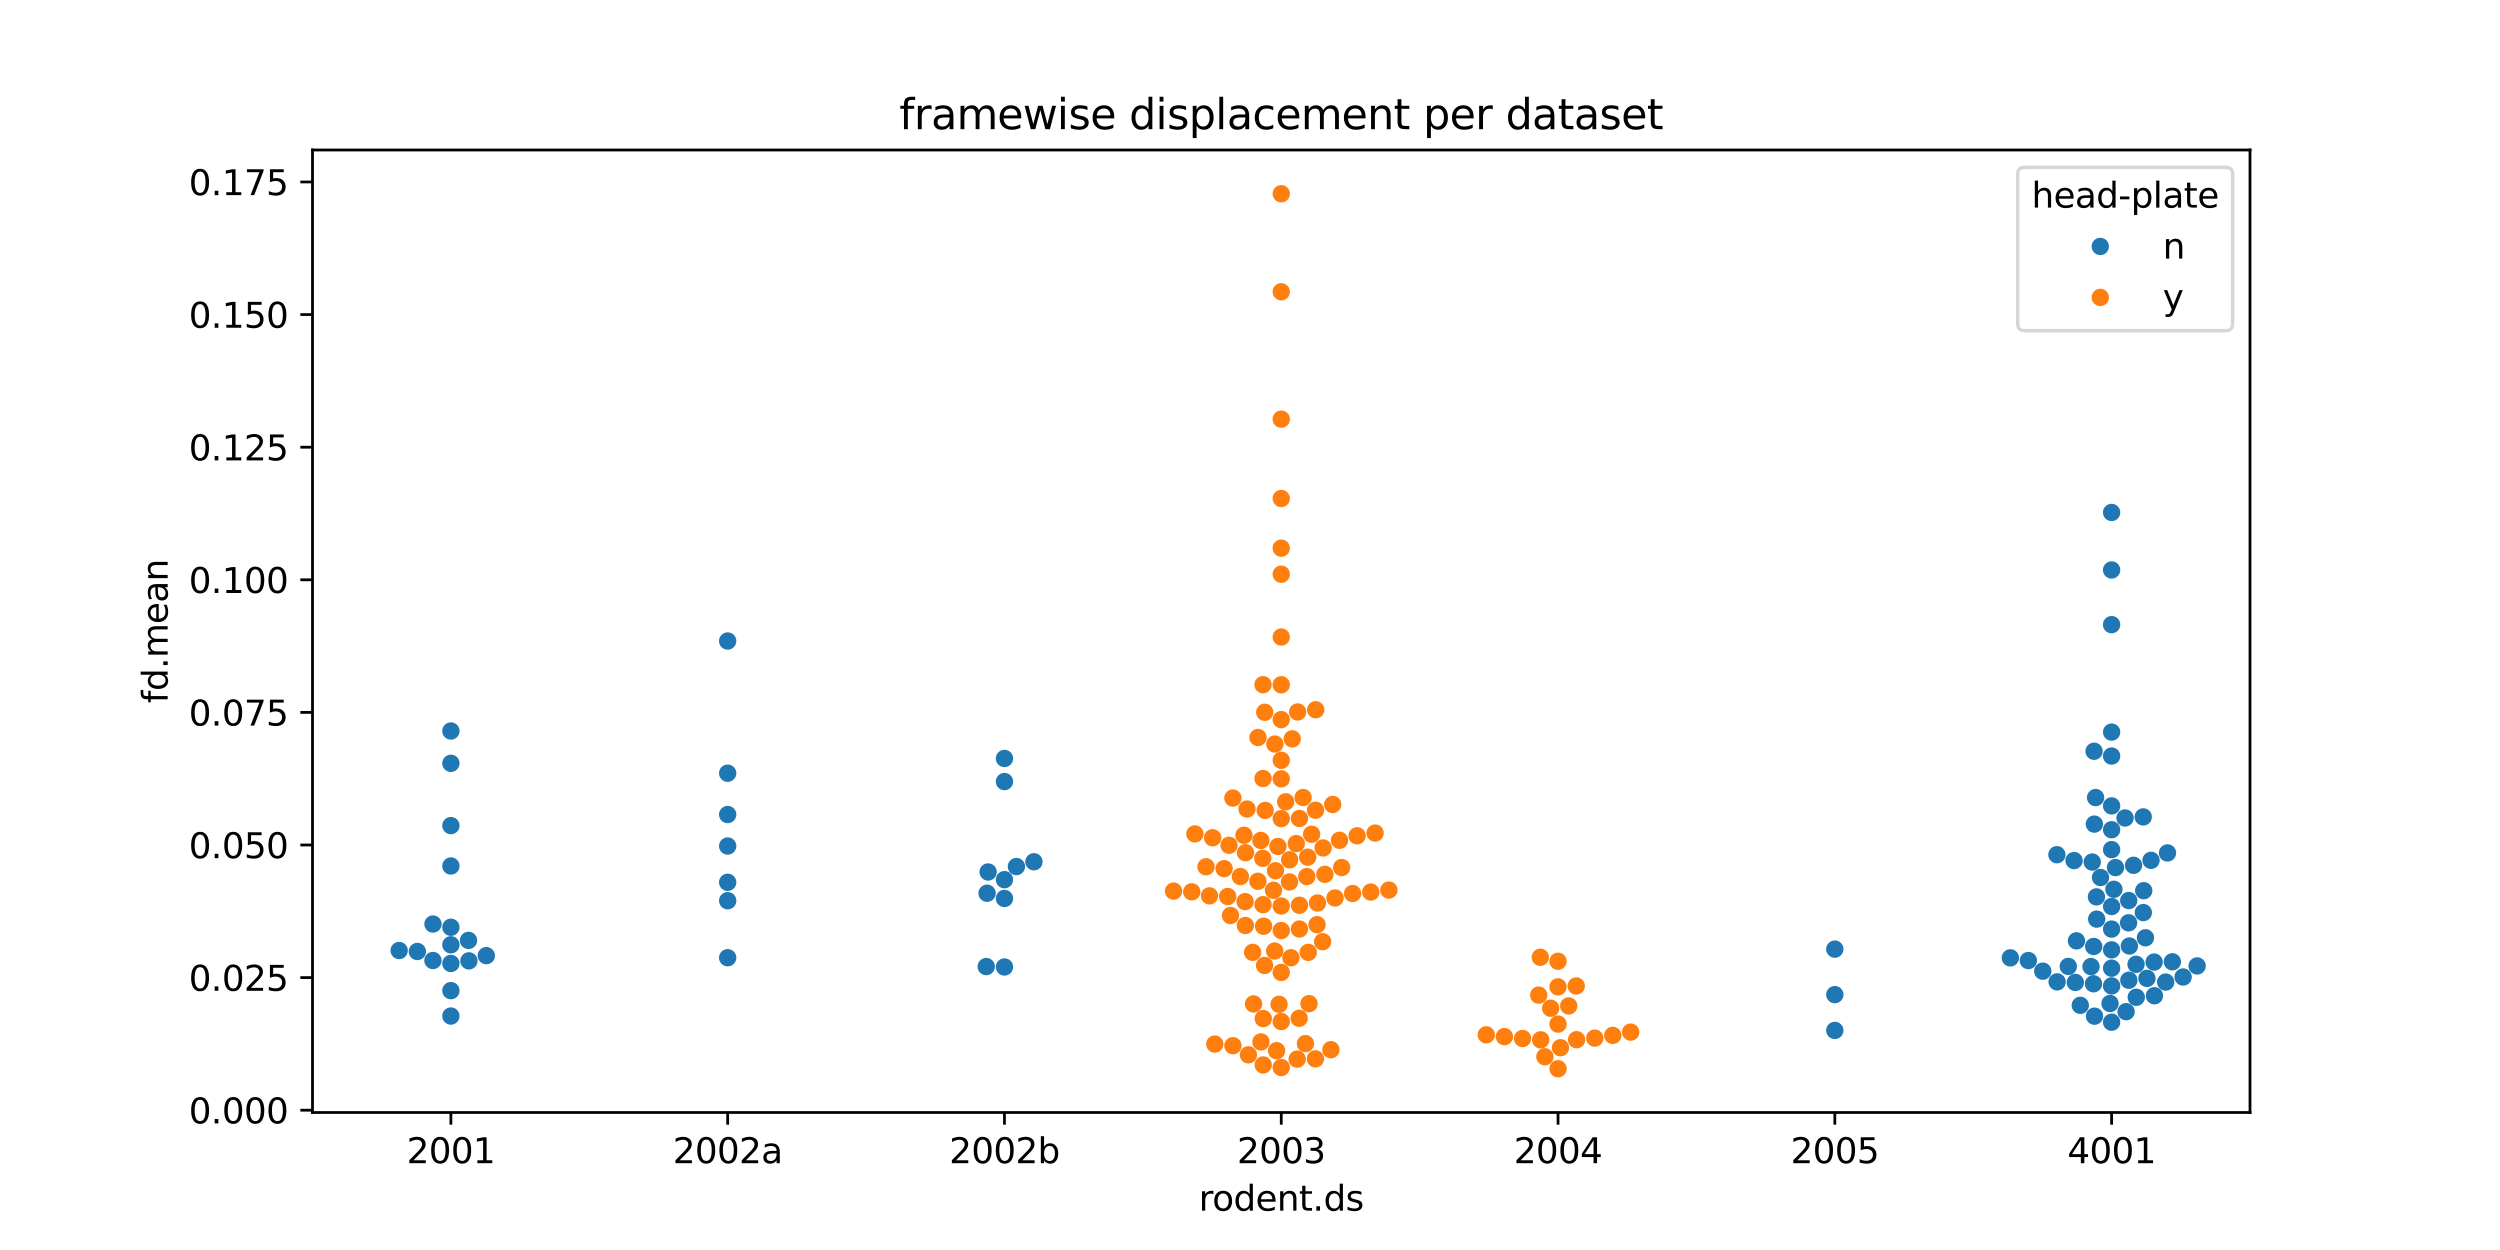 <?xml version="1.0" encoding="utf-8" standalone="no"?>
<!DOCTYPE svg PUBLIC "-//W3C//DTD SVG 1.1//EN"
  "http://www.w3.org/Graphics/SVG/1.1/DTD/svg11.dtd">
<svg xmlns:xlink="http://www.w3.org/1999/xlink" width="720pt" height="360pt" viewBox="0 0 720 360" xmlns="http://www.w3.org/2000/svg" version="1.1">
 <defs>
  <style type="text/css">*{stroke-linejoin: round; stroke-linecap: butt}</style>
 </defs>
 <g id="figure_1">
  <g id="patch_1">
   <path d="M 0 360 
L 720 360 
L 720 0 
L 0 0 
z
" style="fill: #ffffff"/>
  </g>
  <g id="axes_1">
   <g id="patch_2">
    <path d="M 90 320.4 
L 648 320.4 
L 648 43.2 
L 90 43.2 
z
" style="fill: #ffffff"/>
   </g>
   <g id="matplotlib.axis_1">
    <g id="xtick_1">
     <g id="line2d_1">
      <defs>
       <path id="mcc58f0070a" d="M 0 0 
L 0 3.5 
" style="stroke: #000000; stroke-width: 0.8"/>
      </defs>
      <g>
       <use xlink:href="#mcc58f0070a" x="129.857" y="320.4" style="stroke: #000000; stroke-width: 0.8"/>
      </g>
     </g>
     <g id="text_1">
      <!-- 2001 -->
      <g transform="translate(117.132 334.998) scale(0.1 -0.1)">
       <defs>
        <path id="DejaVuSans-32" d="M 1228 531 
L 3431 531 
L 3431 0 
L 469 0 
L 469 531 
Q 828 903 1448 1529 
Q 2069 2156 2228 2338 
Q 2531 2678 2651 2914 
Q 2772 3150 2772 3378 
Q 2772 3750 2511 3984 
Q 2250 4219 1831 4219 
Q 1534 4219 1204 4116 
Q 875 4013 500 3803 
L 500 4441 
Q 881 4594 1212 4672 
Q 1544 4750 1819 4750 
Q 2544 4750 2975 4387 
Q 3406 4025 3406 3419 
Q 3406 3131 3298 2873 
Q 3191 2616 2906 2266 
Q 2828 2175 2409 1742 
Q 1991 1309 1228 531 
z
" transform="scale(0.016)"/>
        <path id="DejaVuSans-30" d="M 2034 4250 
Q 1547 4250 1301 3770 
Q 1056 3291 1056 2328 
Q 1056 1369 1301 889 
Q 1547 409 2034 409 
Q 2525 409 2770 889 
Q 3016 1369 3016 2328 
Q 3016 3291 2770 3770 
Q 2525 4250 2034 4250 
z
M 2034 4750 
Q 2819 4750 3233 4129 
Q 3647 3509 3647 2328 
Q 3647 1150 3233 529 
Q 2819 -91 2034 -91 
Q 1250 -91 836 529 
Q 422 1150 422 2328 
Q 422 3509 836 4129 
Q 1250 4750 2034 4750 
z
" transform="scale(0.016)"/>
        <path id="DejaVuSans-31" d="M 794 531 
L 1825 531 
L 1825 4091 
L 703 3866 
L 703 4441 
L 1819 4666 
L 2450 4666 
L 2450 531 
L 3481 531 
L 3481 0 
L 794 0 
L 794 531 
z
" transform="scale(0.016)"/>
       </defs>
       <use xlink:href="#DejaVuSans-32"/>
       <use xlink:href="#DejaVuSans-30" transform="translate(63.623 0)"/>
       <use xlink:href="#DejaVuSans-30" transform="translate(127.246 0)"/>
       <use xlink:href="#DejaVuSans-31" transform="translate(190.869 0)"/>
      </g>
     </g>
    </g>
    <g id="xtick_2">
     <g id="line2d_2">
      <g>
       <use xlink:href="#mcc58f0070a" x="209.571" y="320.4" style="stroke: #000000; stroke-width: 0.8"/>
      </g>
     </g>
     <g id="text_2">
      <!-- 2002a -->
      <g transform="translate(193.782 334.998) scale(0.1 -0.1)">
       <defs>
        <path id="DejaVuSans-61" d="M 2194 1759 
Q 1497 1759 1228 1600 
Q 959 1441 959 1056 
Q 959 750 1161 570 
Q 1363 391 1709 391 
Q 2188 391 2477 730 
Q 2766 1069 2766 1631 
L 2766 1759 
L 2194 1759 
z
M 3341 1997 
L 3341 0 
L 2766 0 
L 2766 531 
Q 2569 213 2275 61 
Q 1981 -91 1556 -91 
Q 1019 -91 701 211 
Q 384 513 384 1019 
Q 384 1609 779 1909 
Q 1175 2209 1959 2209 
L 2766 2209 
L 2766 2266 
Q 2766 2663 2505 2880 
Q 2244 3097 1772 3097 
Q 1472 3097 1187 3025 
Q 903 2953 641 2809 
L 641 3341 
Q 956 3463 1253 3523 
Q 1550 3584 1831 3584 
Q 2591 3584 2966 3190 
Q 3341 2797 3341 1997 
z
" transform="scale(0.016)"/>
       </defs>
       <use xlink:href="#DejaVuSans-32"/>
       <use xlink:href="#DejaVuSans-30" transform="translate(63.623 0)"/>
       <use xlink:href="#DejaVuSans-30" transform="translate(127.246 0)"/>
       <use xlink:href="#DejaVuSans-32" transform="translate(190.869 0)"/>
       <use xlink:href="#DejaVuSans-61" transform="translate(254.492 0)"/>
      </g>
     </g>
    </g>
    <g id="xtick_3">
     <g id="line2d_3">
      <g>
       <use xlink:href="#mcc58f0070a" x="289.286" y="320.4" style="stroke: #000000; stroke-width: 0.8"/>
      </g>
     </g>
     <g id="text_3">
      <!-- 2002b -->
      <g transform="translate(273.386 334.998) scale(0.1 -0.1)">
       <defs>
        <path id="DejaVuSans-62" d="M 3116 1747 
Q 3116 2381 2855 2742 
Q 2594 3103 2138 3103 
Q 1681 3103 1420 2742 
Q 1159 2381 1159 1747 
Q 1159 1113 1420 752 
Q 1681 391 2138 391 
Q 2594 391 2855 752 
Q 3116 1113 3116 1747 
z
M 1159 2969 
Q 1341 3281 1617 3432 
Q 1894 3584 2278 3584 
Q 2916 3584 3314 3078 
Q 3713 2572 3713 1747 
Q 3713 922 3314 415 
Q 2916 -91 2278 -91 
Q 1894 -91 1617 61 
Q 1341 213 1159 525 
L 1159 0 
L 581 0 
L 581 4863 
L 1159 4863 
L 1159 2969 
z
" transform="scale(0.016)"/>
       </defs>
       <use xlink:href="#DejaVuSans-32"/>
       <use xlink:href="#DejaVuSans-30" transform="translate(63.623 0)"/>
       <use xlink:href="#DejaVuSans-30" transform="translate(127.246 0)"/>
       <use xlink:href="#DejaVuSans-32" transform="translate(190.869 0)"/>
       <use xlink:href="#DejaVuSans-62" transform="translate(254.492 0)"/>
      </g>
     </g>
    </g>
    <g id="xtick_4">
     <g id="line2d_4">
      <g>
       <use xlink:href="#mcc58f0070a" x="369" y="320.4" style="stroke: #000000; stroke-width: 0.8"/>
      </g>
     </g>
     <g id="text_4">
      <!-- 2003 -->
      <g transform="translate(356.275 334.998) scale(0.1 -0.1)">
       <defs>
        <path id="DejaVuSans-33" d="M 2597 2516 
Q 3050 2419 3304 2112 
Q 3559 1806 3559 1356 
Q 3559 666 3084 287 
Q 2609 -91 1734 -91 
Q 1441 -91 1130 -33 
Q 819 25 488 141 
L 488 750 
Q 750 597 1062 519 
Q 1375 441 1716 441 
Q 2309 441 2620 675 
Q 2931 909 2931 1356 
Q 2931 1769 2642 2001 
Q 2353 2234 1838 2234 
L 1294 2234 
L 1294 2753 
L 1863 2753 
Q 2328 2753 2575 2939 
Q 2822 3125 2822 3475 
Q 2822 3834 2567 4026 
Q 2313 4219 1838 4219 
Q 1578 4219 1281 4162 
Q 984 4106 628 3988 
L 628 4550 
Q 988 4650 1302 4700 
Q 1616 4750 1894 4750 
Q 2613 4750 3031 4423 
Q 3450 4097 3450 3541 
Q 3450 3153 3228 2886 
Q 3006 2619 2597 2516 
z
" transform="scale(0.016)"/>
       </defs>
       <use xlink:href="#DejaVuSans-32"/>
       <use xlink:href="#DejaVuSans-30" transform="translate(63.623 0)"/>
       <use xlink:href="#DejaVuSans-30" transform="translate(127.246 0)"/>
       <use xlink:href="#DejaVuSans-33" transform="translate(190.869 0)"/>
      </g>
     </g>
    </g>
    <g id="xtick_5">
     <g id="line2d_5">
      <g>
       <use xlink:href="#mcc58f0070a" x="448.714" y="320.4" style="stroke: #000000; stroke-width: 0.8"/>
      </g>
     </g>
     <g id="text_5">
      <!-- 2004 -->
      <g transform="translate(435.989 334.998) scale(0.1 -0.1)">
       <defs>
        <path id="DejaVuSans-34" d="M 2419 4116 
L 825 1625 
L 2419 1625 
L 2419 4116 
z
M 2253 4666 
L 3047 4666 
L 3047 1625 
L 3713 1625 
L 3713 1100 
L 3047 1100 
L 3047 0 
L 2419 0 
L 2419 1100 
L 313 1100 
L 313 1709 
L 2253 4666 
z
" transform="scale(0.016)"/>
       </defs>
       <use xlink:href="#DejaVuSans-32"/>
       <use xlink:href="#DejaVuSans-30" transform="translate(63.623 0)"/>
       <use xlink:href="#DejaVuSans-30" transform="translate(127.246 0)"/>
       <use xlink:href="#DejaVuSans-34" transform="translate(190.869 0)"/>
      </g>
     </g>
    </g>
    <g id="xtick_6">
     <g id="line2d_6">
      <g>
       <use xlink:href="#mcc58f0070a" x="528.429" y="320.4" style="stroke: #000000; stroke-width: 0.8"/>
      </g>
     </g>
     <g id="text_6">
      <!-- 2005 -->
      <g transform="translate(515.704 334.998) scale(0.1 -0.1)">
       <defs>
        <path id="DejaVuSans-35" d="M 691 4666 
L 3169 4666 
L 3169 4134 
L 1269 4134 
L 1269 2991 
Q 1406 3038 1543 3061 
Q 1681 3084 1819 3084 
Q 2600 3084 3056 2656 
Q 3513 2228 3513 1497 
Q 3513 744 3044 326 
Q 2575 -91 1722 -91 
Q 1428 -91 1123 -41 
Q 819 9 494 109 
L 494 744 
Q 775 591 1075 516 
Q 1375 441 1709 441 
Q 2250 441 2565 725 
Q 2881 1009 2881 1497 
Q 2881 1984 2565 2268 
Q 2250 2553 1709 2553 
Q 1456 2553 1204 2497 
Q 953 2441 691 2322 
L 691 4666 
z
" transform="scale(0.016)"/>
       </defs>
       <use xlink:href="#DejaVuSans-32"/>
       <use xlink:href="#DejaVuSans-30" transform="translate(63.623 0)"/>
       <use xlink:href="#DejaVuSans-30" transform="translate(127.246 0)"/>
       <use xlink:href="#DejaVuSans-35" transform="translate(190.869 0)"/>
      </g>
     </g>
    </g>
    <g id="xtick_7">
     <g id="line2d_7">
      <g>
       <use xlink:href="#mcc58f0070a" x="608.143" y="320.4" style="stroke: #000000; stroke-width: 0.8"/>
      </g>
     </g>
     <g id="text_7">
      <!-- 4001 -->
      <g transform="translate(595.418 334.998) scale(0.1 -0.1)">
       <use xlink:href="#DejaVuSans-34"/>
       <use xlink:href="#DejaVuSans-30" transform="translate(63.623 0)"/>
       <use xlink:href="#DejaVuSans-30" transform="translate(127.246 0)"/>
       <use xlink:href="#DejaVuSans-31" transform="translate(190.869 0)"/>
      </g>
     </g>
    </g>
    <g id="text_8">
     <!-- rodent.ds -->
     <g transform="translate(345.25 348.677) scale(0.1 -0.1)">
      <defs>
       <path id="DejaVuSans-72" d="M 2631 2963 
Q 2534 3019 2420 3045 
Q 2306 3072 2169 3072 
Q 1681 3072 1420 2755 
Q 1159 2438 1159 1844 
L 1159 0 
L 581 0 
L 581 3500 
L 1159 3500 
L 1159 2956 
Q 1341 3275 1631 3429 
Q 1922 3584 2338 3584 
Q 2397 3584 2469 3576 
Q 2541 3569 2628 3553 
L 2631 2963 
z
" transform="scale(0.016)"/>
       <path id="DejaVuSans-6f" d="M 1959 3097 
Q 1497 3097 1228 2736 
Q 959 2375 959 1747 
Q 959 1119 1226 758 
Q 1494 397 1959 397 
Q 2419 397 2687 759 
Q 2956 1122 2956 1747 
Q 2956 2369 2687 2733 
Q 2419 3097 1959 3097 
z
M 1959 3584 
Q 2709 3584 3137 3096 
Q 3566 2609 3566 1747 
Q 3566 888 3137 398 
Q 2709 -91 1959 -91 
Q 1206 -91 779 398 
Q 353 888 353 1747 
Q 353 2609 779 3096 
Q 1206 3584 1959 3584 
z
" transform="scale(0.016)"/>
       <path id="DejaVuSans-64" d="M 2906 2969 
L 2906 4863 
L 3481 4863 
L 3481 0 
L 2906 0 
L 2906 525 
Q 2725 213 2448 61 
Q 2172 -91 1784 -91 
Q 1150 -91 751 415 
Q 353 922 353 1747 
Q 353 2572 751 3078 
Q 1150 3584 1784 3584 
Q 2172 3584 2448 3432 
Q 2725 3281 2906 2969 
z
M 947 1747 
Q 947 1113 1208 752 
Q 1469 391 1925 391 
Q 2381 391 2643 752 
Q 2906 1113 2906 1747 
Q 2906 2381 2643 2742 
Q 2381 3103 1925 3103 
Q 1469 3103 1208 2742 
Q 947 2381 947 1747 
z
" transform="scale(0.016)"/>
       <path id="DejaVuSans-65" d="M 3597 1894 
L 3597 1613 
L 953 1613 
Q 991 1019 1311 708 
Q 1631 397 2203 397 
Q 2534 397 2845 478 
Q 3156 559 3463 722 
L 3463 178 
Q 3153 47 2828 -22 
Q 2503 -91 2169 -91 
Q 1331 -91 842 396 
Q 353 884 353 1716 
Q 353 2575 817 3079 
Q 1281 3584 2069 3584 
Q 2775 3584 3186 3129 
Q 3597 2675 3597 1894 
z
M 3022 2063 
Q 3016 2534 2758 2815 
Q 2500 3097 2075 3097 
Q 1594 3097 1305 2825 
Q 1016 2553 972 2059 
L 3022 2063 
z
" transform="scale(0.016)"/>
       <path id="DejaVuSans-6e" d="M 3513 2113 
L 3513 0 
L 2938 0 
L 2938 2094 
Q 2938 2591 2744 2837 
Q 2550 3084 2163 3084 
Q 1697 3084 1428 2787 
Q 1159 2491 1159 1978 
L 1159 0 
L 581 0 
L 581 3500 
L 1159 3500 
L 1159 2956 
Q 1366 3272 1645 3428 
Q 1925 3584 2291 3584 
Q 2894 3584 3203 3211 
Q 3513 2838 3513 2113 
z
" transform="scale(0.016)"/>
       <path id="DejaVuSans-74" d="M 1172 4494 
L 1172 3500 
L 2356 3500 
L 2356 3053 
L 1172 3053 
L 1172 1153 
Q 1172 725 1289 603 
Q 1406 481 1766 481 
L 2356 481 
L 2356 0 
L 1766 0 
Q 1100 0 847 248 
Q 594 497 594 1153 
L 594 3053 
L 172 3053 
L 172 3500 
L 594 3500 
L 594 4494 
L 1172 4494 
z
" transform="scale(0.016)"/>
       <path id="DejaVuSans-2e" d="M 684 794 
L 1344 794 
L 1344 0 
L 684 0 
L 684 794 
z
" transform="scale(0.016)"/>
       <path id="DejaVuSans-73" d="M 2834 3397 
L 2834 2853 
Q 2591 2978 2328 3040 
Q 2066 3103 1784 3103 
Q 1356 3103 1142 2972 
Q 928 2841 928 2578 
Q 928 2378 1081 2264 
Q 1234 2150 1697 2047 
L 1894 2003 
Q 2506 1872 2764 1633 
Q 3022 1394 3022 966 
Q 3022 478 2636 193 
Q 2250 -91 1575 -91 
Q 1294 -91 989 -36 
Q 684 19 347 128 
L 347 722 
Q 666 556 975 473 
Q 1284 391 1588 391 
Q 1994 391 2212 530 
Q 2431 669 2431 922 
Q 2431 1156 2273 1281 
Q 2116 1406 1581 1522 
L 1381 1569 
Q 847 1681 609 1914 
Q 372 2147 372 2553 
Q 372 3047 722 3315 
Q 1072 3584 1716 3584 
Q 2034 3584 2315 3537 
Q 2597 3491 2834 3397 
z
" transform="scale(0.016)"/>
      </defs>
      <use xlink:href="#DejaVuSans-72"/>
      <use xlink:href="#DejaVuSans-6f" transform="translate(38.863 0)"/>
      <use xlink:href="#DejaVuSans-64" transform="translate(100.045 0)"/>
      <use xlink:href="#DejaVuSans-65" transform="translate(163.521 0)"/>
      <use xlink:href="#DejaVuSans-6e" transform="translate(225.045 0)"/>
      <use xlink:href="#DejaVuSans-74" transform="translate(288.424 0)"/>
      <use xlink:href="#DejaVuSans-2e" transform="translate(327.633 0)"/>
      <use xlink:href="#DejaVuSans-64" transform="translate(359.42 0)"/>
      <use xlink:href="#DejaVuSans-73" transform="translate(422.896 0)"/>
     </g>
    </g>
   </g>
   <g id="matplotlib.axis_2">
    <g id="ytick_1">
     <g id="line2d_8">
      <defs>
       <path id="m944aa6853d" d="M 0 0 
L -3.5 0 
" style="stroke: #000000; stroke-width: 0.8"/>
      </defs>
      <g>
       <use xlink:href="#m944aa6853d" x="90" y="319.74" style="stroke: #000000; stroke-width: 0.8"/>
      </g>
     </g>
     <g id="text_9">
      <!-- 0.000 -->
      <g transform="translate(54.372 323.539) scale(0.1 -0.1)">
       <use xlink:href="#DejaVuSans-30"/>
       <use xlink:href="#DejaVuSans-2e" transform="translate(63.623 0)"/>
       <use xlink:href="#DejaVuSans-30" transform="translate(95.41 0)"/>
       <use xlink:href="#DejaVuSans-30" transform="translate(159.033 0)"/>
       <use xlink:href="#DejaVuSans-30" transform="translate(222.656 0)"/>
      </g>
     </g>
    </g>
    <g id="ytick_2">
     <g id="line2d_9">
      <g>
       <use xlink:href="#m944aa6853d" x="90" y="281.549" style="stroke: #000000; stroke-width: 0.8"/>
      </g>
     </g>
     <g id="text_10">
      <!-- 0.025 -->
      <g transform="translate(54.372 285.349) scale(0.1 -0.1)">
       <use xlink:href="#DejaVuSans-30"/>
       <use xlink:href="#DejaVuSans-2e" transform="translate(63.623 0)"/>
       <use xlink:href="#DejaVuSans-30" transform="translate(95.41 0)"/>
       <use xlink:href="#DejaVuSans-32" transform="translate(159.033 0)"/>
       <use xlink:href="#DejaVuSans-35" transform="translate(222.656 0)"/>
      </g>
     </g>
    </g>
    <g id="ytick_3">
     <g id="line2d_10">
      <g>
       <use xlink:href="#m944aa6853d" x="90" y="243.359" style="stroke: #000000; stroke-width: 0.8"/>
      </g>
     </g>
     <g id="text_11">
      <!-- 0.050 -->
      <g transform="translate(54.372 247.158) scale(0.1 -0.1)">
       <use xlink:href="#DejaVuSans-30"/>
       <use xlink:href="#DejaVuSans-2e" transform="translate(63.623 0)"/>
       <use xlink:href="#DejaVuSans-30" transform="translate(95.41 0)"/>
       <use xlink:href="#DejaVuSans-35" transform="translate(159.033 0)"/>
       <use xlink:href="#DejaVuSans-30" transform="translate(222.656 0)"/>
      </g>
     </g>
    </g>
    <g id="ytick_4">
     <g id="line2d_11">
      <g>
       <use xlink:href="#m944aa6853d" x="90" y="205.169" style="stroke: #000000; stroke-width: 0.8"/>
      </g>
     </g>
     <g id="text_12">
      <!-- 0.075 -->
      <g transform="translate(54.372 208.968) scale(0.1 -0.1)">
       <defs>
        <path id="DejaVuSans-37" d="M 525 4666 
L 3525 4666 
L 3525 4397 
L 1831 0 
L 1172 0 
L 2766 4134 
L 525 4134 
L 525 4666 
z
" transform="scale(0.016)"/>
       </defs>
       <use xlink:href="#DejaVuSans-30"/>
       <use xlink:href="#DejaVuSans-2e" transform="translate(63.623 0)"/>
       <use xlink:href="#DejaVuSans-30" transform="translate(95.41 0)"/>
       <use xlink:href="#DejaVuSans-37" transform="translate(159.033 0)"/>
       <use xlink:href="#DejaVuSans-35" transform="translate(222.656 0)"/>
      </g>
     </g>
    </g>
    <g id="ytick_5">
     <g id="line2d_12">
      <g>
       <use xlink:href="#m944aa6853d" x="90" y="166.978" style="stroke: #000000; stroke-width: 0.8"/>
      </g>
     </g>
     <g id="text_13">
      <!-- 0.100 -->
      <g transform="translate(54.372 170.777) scale(0.1 -0.1)">
       <use xlink:href="#DejaVuSans-30"/>
       <use xlink:href="#DejaVuSans-2e" transform="translate(63.623 0)"/>
       <use xlink:href="#DejaVuSans-31" transform="translate(95.41 0)"/>
       <use xlink:href="#DejaVuSans-30" transform="translate(159.033 0)"/>
       <use xlink:href="#DejaVuSans-30" transform="translate(222.656 0)"/>
      </g>
     </g>
    </g>
    <g id="ytick_6">
     <g id="line2d_13">
      <g>
       <use xlink:href="#m944aa6853d" x="90" y="128.788" style="stroke: #000000; stroke-width: 0.8"/>
      </g>
     </g>
     <g id="text_14">
      <!-- 0.125 -->
      <g transform="translate(54.372 132.587) scale(0.1 -0.1)">
       <use xlink:href="#DejaVuSans-30"/>
       <use xlink:href="#DejaVuSans-2e" transform="translate(63.623 0)"/>
       <use xlink:href="#DejaVuSans-31" transform="translate(95.41 0)"/>
       <use xlink:href="#DejaVuSans-32" transform="translate(159.033 0)"/>
       <use xlink:href="#DejaVuSans-35" transform="translate(222.656 0)"/>
      </g>
     </g>
    </g>
    <g id="ytick_7">
     <g id="line2d_14">
      <g>
       <use xlink:href="#m944aa6853d" x="90" y="90.597" style="stroke: #000000; stroke-width: 0.8"/>
      </g>
     </g>
     <g id="text_15">
      <!-- 0.150 -->
      <g transform="translate(54.372 94.396) scale(0.1 -0.1)">
       <use xlink:href="#DejaVuSans-30"/>
       <use xlink:href="#DejaVuSans-2e" transform="translate(63.623 0)"/>
       <use xlink:href="#DejaVuSans-31" transform="translate(95.41 0)"/>
       <use xlink:href="#DejaVuSans-35" transform="translate(159.033 0)"/>
       <use xlink:href="#DejaVuSans-30" transform="translate(222.656 0)"/>
      </g>
     </g>
    </g>
    <g id="ytick_8">
     <g id="line2d_15">
      <g>
       <use xlink:href="#m944aa6853d" x="90" y="52.407" style="stroke: #000000; stroke-width: 0.8"/>
      </g>
     </g>
     <g id="text_16">
      <!-- 0.175 -->
      <g transform="translate(54.372 56.206) scale(0.1 -0.1)">
       <use xlink:href="#DejaVuSans-30"/>
       <use xlink:href="#DejaVuSans-2e" transform="translate(63.623 0)"/>
       <use xlink:href="#DejaVuSans-31" transform="translate(95.41 0)"/>
       <use xlink:href="#DejaVuSans-37" transform="translate(159.033 0)"/>
       <use xlink:href="#DejaVuSans-35" transform="translate(222.656 0)"/>
      </g>
     </g>
    </g>
    <g id="text_17">
     <!-- fd.mean -->
     <g transform="translate(48.292 202.503) rotate(-90) scale(0.1 -0.1)">
      <defs>
       <path id="DejaVuSans-66" d="M 2375 4863 
L 2375 4384 
L 1825 4384 
Q 1516 4384 1395 4259 
Q 1275 4134 1275 3809 
L 1275 3500 
L 2222 3500 
L 2222 3053 
L 1275 3053 
L 1275 0 
L 697 0 
L 697 3053 
L 147 3053 
L 147 3500 
L 697 3500 
L 697 3744 
Q 697 4328 969 4595 
Q 1241 4863 1831 4863 
L 2375 4863 
z
" transform="scale(0.016)"/>
       <path id="DejaVuSans-6d" d="M 3328 2828 
Q 3544 3216 3844 3400 
Q 4144 3584 4550 3584 
Q 5097 3584 5394 3201 
Q 5691 2819 5691 2113 
L 5691 0 
L 5113 0 
L 5113 2094 
Q 5113 2597 4934 2840 
Q 4756 3084 4391 3084 
Q 3944 3084 3684 2787 
Q 3425 2491 3425 1978 
L 3425 0 
L 2847 0 
L 2847 2094 
Q 2847 2600 2669 2842 
Q 2491 3084 2119 3084 
Q 1678 3084 1418 2786 
Q 1159 2488 1159 1978 
L 1159 0 
L 581 0 
L 581 3500 
L 1159 3500 
L 1159 2956 
Q 1356 3278 1631 3431 
Q 1906 3584 2284 3584 
Q 2666 3584 2933 3390 
Q 3200 3197 3328 2828 
z
" transform="scale(0.016)"/>
      </defs>
      <use xlink:href="#DejaVuSans-66"/>
      <use xlink:href="#DejaVuSans-64" transform="translate(35.205 0)"/>
      <use xlink:href="#DejaVuSans-2e" transform="translate(98.682 0)"/>
      <use xlink:href="#DejaVuSans-6d" transform="translate(130.469 0)"/>
      <use xlink:href="#DejaVuSans-65" transform="translate(227.881 0)"/>
      <use xlink:href="#DejaVuSans-61" transform="translate(289.404 0)"/>
      <use xlink:href="#DejaVuSans-6e" transform="translate(350.684 0)"/>
     </g>
    </g>
   </g>
   <g id="patch_3">
    <path d="M 90 320.4 
L 90 43.2 
" style="fill: none; stroke: #000000; stroke-width: 0.8; stroke-linejoin: miter; stroke-linecap: square"/>
   </g>
   <g id="patch_4">
    <path d="M 648 320.4 
L 648 43.2 
" style="fill: none; stroke: #000000; stroke-width: 0.8; stroke-linejoin: miter; stroke-linecap: square"/>
   </g>
   <g id="patch_5">
    <path d="M 90 320.4 
L 648 320.4 
" style="fill: none; stroke: #000000; stroke-width: 0.8; stroke-linejoin: miter; stroke-linecap: square"/>
   </g>
   <g id="patch_6">
    <path d="M 90 43.2 
L 648 43.2 
" style="fill: none; stroke: #000000; stroke-width: 0.8; stroke-linejoin: miter; stroke-linecap: square"/>
   </g>
   <g id="PathCollection_1">
    <defs>
     <path id="C0_0_2b3cc6a77b" d="M 0 2.5 
C 0.663 2.5 1.299 2.237 1.768 1.768 
C 2.237 1.299 2.5 0.663 2.5 -0 
C 2.5 -0.663 2.237 -1.299 1.768 -1.768 
C 1.299 -2.237 0.663 -2.5 0 -2.5 
C -0.663 -2.5 -1.299 -2.237 -1.768 -1.768 
C -2.237 -1.299 -2.5 -0.663 -2.5 0 
C -2.5 0.663 -2.237 1.299 -1.768 1.768 
C -1.299 2.237 -0.663 2.5 0 2.5 
z
"/>
    </defs>
    <g clip-path="url(#p886577a6ce)">
     <use xlink:href="#C0_0_2b3cc6a77b" x="129.857" y="267.052" style="fill: #1f77b4"/>
    </g>
    <g clip-path="url(#p886577a6ce)">
     <use xlink:href="#C0_0_2b3cc6a77b" x="129.857" y="210.53" style="fill: #1f77b4"/>
    </g>
    <g clip-path="url(#p886577a6ce)">
     <use xlink:href="#C0_0_2b3cc6a77b" x="135.049" y="276.732" style="fill: #1f77b4"/>
    </g>
    <g clip-path="url(#p886577a6ce)">
     <use xlink:href="#C0_0_2b3cc6a77b" x="114.955" y="273.749" style="fill: #1f77b4"/>
    </g>
    <g clip-path="url(#p886577a6ce)">
     <use xlink:href="#C0_0_2b3cc6a77b" x="129.857" y="237.778" style="fill: #1f77b4"/>
    </g>
    <g clip-path="url(#p886577a6ce)">
     <use xlink:href="#C0_0_2b3cc6a77b" x="129.857" y="219.834" style="fill: #1f77b4"/>
    </g>
    <g clip-path="url(#p886577a6ce)">
     <use xlink:href="#C0_0_2b3cc6a77b" x="134.935" y="270.831" style="fill: #1f77b4"/>
    </g>
    <g clip-path="url(#p886577a6ce)">
     <use xlink:href="#C0_0_2b3cc6a77b" x="124.698" y="266.124" style="fill: #1f77b4"/>
    </g>
    <g clip-path="url(#p886577a6ce)">
     <use xlink:href="#C0_0_2b3cc6a77b" x="129.857" y="272.102" style="fill: #1f77b4"/>
    </g>
    <g clip-path="url(#p886577a6ce)">
     <use xlink:href="#C0_0_2b3cc6a77b" x="129.857" y="249.406" style="fill: #1f77b4"/>
    </g>
    <g clip-path="url(#p886577a6ce)">
     <use xlink:href="#C0_0_2b3cc6a77b" x="140.055" y="275.225" style="fill: #1f77b4"/>
    </g>
    <g clip-path="url(#p886577a6ce)">
     <use xlink:href="#C0_0_2b3cc6a77b" x="129.857" y="292.619" style="fill: #1f77b4"/>
    </g>
    <g clip-path="url(#p886577a6ce)">
     <use xlink:href="#C0_0_2b3cc6a77b" x="124.683" y="276.626" style="fill: #1f77b4"/>
    </g>
    <g clip-path="url(#p886577a6ce)">
     <use xlink:href="#C0_0_2b3cc6a77b" x="129.857" y="277.474" style="fill: #1f77b4"/>
    </g>
    <g clip-path="url(#p886577a6ce)">
     <use xlink:href="#C0_0_2b3cc6a77b" x="120.197" y="274.028" style="fill: #1f77b4"/>
    </g>
    <g clip-path="url(#p886577a6ce)">
     <use xlink:href="#C0_0_2b3cc6a77b" x="129.857" y="285.302" style="fill: #1f77b4"/>
    </g>
   </g>
   <g id="PathCollection_2">
    <defs>
     <path id="C1_0_d18dd7dd8d" d="M 0 2.5 
C 0.663 2.5 1.299 2.237 1.768 1.768 
C 2.237 1.299 2.5 0.663 2.5 -0 
C 2.5 -0.663 2.237 -1.299 1.768 -1.768 
C 1.299 -2.237 0.663 -2.5 0 -2.5 
C -0.663 -2.5 -1.299 -2.237 -1.768 -1.768 
C -2.237 -1.299 -2.5 -0.663 -2.5 0 
C -2.5 0.663 -2.237 1.299 -1.768 1.768 
C -1.299 2.237 -0.663 2.5 0 2.5 
z
"/>
    </defs>
    <g clip-path="url(#p886577a6ce)">
     <use xlink:href="#C1_0_d18dd7dd8d" x="209.571" y="184.613" style="fill: #1f77b4"/>
    </g>
    <g clip-path="url(#p886577a6ce)">
     <use xlink:href="#C1_0_d18dd7dd8d" x="209.571" y="243.658" style="fill: #1f77b4"/>
    </g>
    <g clip-path="url(#p886577a6ce)">
     <use xlink:href="#C1_0_d18dd7dd8d" x="209.571" y="234.587" style="fill: #1f77b4"/>
    </g>
    <g clip-path="url(#p886577a6ce)">
     <use xlink:href="#C1_0_d18dd7dd8d" x="209.571" y="222.688" style="fill: #1f77b4"/>
    </g>
    <g clip-path="url(#p886577a6ce)">
     <use xlink:href="#C1_0_d18dd7dd8d" x="209.571" y="275.826" style="fill: #1f77b4"/>
    </g>
    <g clip-path="url(#p886577a6ce)">
     <use xlink:href="#C1_0_d18dd7dd8d" x="209.571" y="259.407" style="fill: #1f77b4"/>
    </g>
    <g clip-path="url(#p886577a6ce)">
     <use xlink:href="#C1_0_d18dd7dd8d" x="209.571" y="254.102" style="fill: #1f77b4"/>
    </g>
   </g>
   <g id="PathCollection_3">
    <defs>
     <path id="C2_0_c87faa257e" d="M 0 2.5 
C 0.663 2.5 1.299 2.237 1.768 1.768 
C 2.237 1.299 2.5 0.663 2.5 -0 
C 2.5 -0.663 2.237 -1.299 1.768 -1.768 
C 1.299 -2.237 0.663 -2.5 0 -2.5 
C -0.663 -2.5 -1.299 -2.237 -1.768 -1.768 
C -2.237 -1.299 -2.5 -0.663 -2.5 0 
C -2.5 0.663 -2.237 1.299 -1.768 1.768 
C -1.299 2.237 -0.663 2.5 0 2.5 
z
"/>
    </defs>
    <g clip-path="url(#p886577a6ce)">
     <use xlink:href="#C2_0_c87faa257e" x="289.286" y="258.758" style="fill: #1f77b4"/>
    </g>
    <g clip-path="url(#p886577a6ce)">
     <use xlink:href="#C2_0_c87faa257e" x="284.28" y="257.249" style="fill: #1f77b4"/>
    </g>
    <g clip-path="url(#p886577a6ce)">
     <use xlink:href="#C2_0_c87faa257e" x="292.726" y="249.567" style="fill: #1f77b4"/>
    </g>
    <g clip-path="url(#p886577a6ce)">
     <use xlink:href="#C2_0_c87faa257e" x="297.772" y="248.19" style="fill: #1f77b4"/>
    </g>
    <g clip-path="url(#p886577a6ce)">
     <use xlink:href="#C2_0_c87faa257e" x="289.286" y="278.49" style="fill: #1f77b4"/>
    </g>
    <g clip-path="url(#p886577a6ce)">
     <use xlink:href="#C2_0_c87faa257e" x="284.037" y="278.372" style="fill: #1f77b4"/>
    </g>
    <g clip-path="url(#p886577a6ce)">
     <use xlink:href="#C2_0_c87faa257e" x="289.286" y="253.345" style="fill: #1f77b4"/>
    </g>
    <g clip-path="url(#p886577a6ce)">
     <use xlink:href="#C2_0_c87faa257e" x="284.579" y="251.129" style="fill: #1f77b4"/>
    </g>
    <g clip-path="url(#p886577a6ce)">
     <use xlink:href="#C2_0_c87faa257e" x="289.286" y="218.439" style="fill: #1f77b4"/>
    </g>
    <g clip-path="url(#p886577a6ce)">
     <use xlink:href="#C2_0_c87faa257e" x="289.286" y="225.092" style="fill: #1f77b4"/>
    </g>
   </g>
   <g id="PathCollection_4">
    <defs>
     <path id="C3_0_329b275b32" d="M 0 2.5 
C 0.663 2.5 1.299 2.237 1.768 1.768 
C 2.237 1.299 2.5 0.663 2.5 -0 
C 2.5 -0.663 2.237 -1.299 1.768 -1.768 
C 1.299 -2.237 0.663 -2.5 0 -2.5 
C -0.663 -2.5 -1.299 -2.237 -1.768 -1.768 
C -2.237 -1.299 -2.5 -0.663 -2.5 0 
C -2.5 0.663 -2.237 1.299 -1.768 1.768 
C -1.299 2.237 -0.663 2.5 0 2.5 
z
"/>
    </defs>
    <g clip-path="url(#p886577a6ce)">
     <use xlink:href="#C3_0_329b275b32" x="399.996" y="256.339" style="fill: #ff7f0e"/>
    </g>
    <g clip-path="url(#p886577a6ce)">
     <use xlink:href="#C3_0_329b275b32" x="379.45" y="260.061" style="fill: #ff7f0e"/>
    </g>
    <g clip-path="url(#p886577a6ce)">
     <use xlink:href="#C3_0_329b275b32" x="394.781" y="256.91" style="fill: #ff7f0e"/>
    </g>
    <g clip-path="url(#p886577a6ce)">
     <use xlink:href="#C3_0_329b275b32" x="369" y="260.93" style="fill: #ff7f0e"/>
    </g>
    <g clip-path="url(#p886577a6ce)">
     <use xlink:href="#C3_0_329b275b32" x="358.714" y="245.582" style="fill: #ff7f0e"/>
    </g>
    <g clip-path="url(#p886577a6ce)">
     <use xlink:href="#C3_0_329b275b32" x="349.238" y="241.274" style="fill: #ff7f0e"/>
    </g>
    <g clip-path="url(#p886577a6ce)">
     <use xlink:href="#C3_0_329b275b32" x="377.747" y="240.262" style="fill: #ff7f0e"/>
    </g>
    <g clip-path="url(#p886577a6ce)">
     <use xlink:href="#C3_0_329b275b32" x="369" y="218.962" style="fill: #ff7f0e"/>
    </g>
    <g clip-path="url(#p886577a6ce)">
     <use xlink:href="#C3_0_329b275b32" x="372.17" y="212.786" style="fill: #ff7f0e"/>
    </g>
    <g clip-path="url(#p886577a6ce)">
     <use xlink:href="#C3_0_329b275b32" x="378.922" y="204.406" style="fill: #ff7f0e"/>
    </g>
    <g clip-path="url(#p886577a6ce)">
     <use xlink:href="#C3_0_329b275b32" x="390.843" y="240.704" style="fill: #ff7f0e"/>
    </g>
    <g clip-path="url(#p886577a6ce)">
     <use xlink:href="#C3_0_329b275b32" x="367.159" y="214.28" style="fill: #ff7f0e"/>
    </g>
    <g clip-path="url(#p886577a6ce)">
     <use xlink:href="#C3_0_329b275b32" x="362.298" y="212.393" style="fill: #ff7f0e"/>
    </g>
    <g clip-path="url(#p886577a6ce)">
     <use xlink:href="#C3_0_329b275b32" x="363.751" y="224.21" style="fill: #ff7f0e"/>
    </g>
    <g clip-path="url(#p886577a6ce)">
     <use xlink:href="#C3_0_329b275b32" x="364.375" y="233.396" style="fill: #ff7f0e"/>
    </g>
    <g clip-path="url(#p886577a6ce)">
     <use xlink:href="#C3_0_329b275b32" x="344.121" y="240.159" style="fill: #ff7f0e"/>
    </g>
    <g clip-path="url(#p886577a6ce)">
     <use xlink:href="#C3_0_329b275b32" x="389.549" y="257.329" style="fill: #ff7f0e"/>
    </g>
    <g clip-path="url(#p886577a6ce)">
     <use xlink:href="#C3_0_329b275b32" x="368.045" y="243.783" style="fill: #ff7f0e"/>
    </g>
    <g clip-path="url(#p886577a6ce)">
     <use xlink:href="#C3_0_329b275b32" x="381.567" y="251.805" style="fill: #ff7f0e"/>
    </g>
    <g clip-path="url(#p886577a6ce)">
     <use xlink:href="#C3_0_329b275b32" x="366.766" y="256.405" style="fill: #ff7f0e"/>
    </g>
    <g clip-path="url(#p886577a6ce)">
     <use xlink:href="#C3_0_329b275b32" x="363.915" y="266.753" style="fill: #ff7f0e"/>
    </g>
    <g clip-path="url(#p886577a6ce)">
     <use xlink:href="#C3_0_329b275b32" x="358.67" y="266.545" style="fill: #ff7f0e"/>
    </g>
    <g clip-path="url(#p886577a6ce)">
     <use xlink:href="#C3_0_329b275b32" x="362.281" y="253.806" style="fill: #ff7f0e"/>
    </g>
    <g clip-path="url(#p886577a6ce)">
     <use xlink:href="#C3_0_329b275b32" x="360.757" y="274.272" style="fill: #ff7f0e"/>
    </g>
    <g clip-path="url(#p886577a6ce)">
     <use xlink:href="#C3_0_329b275b32" x="353.58" y="258.197" style="fill: #ff7f0e"/>
    </g>
    <g clip-path="url(#p886577a6ce)">
     <use xlink:href="#C3_0_329b275b32" x="379.315" y="266.314" style="fill: #ff7f0e"/>
    </g>
    <g clip-path="url(#p886577a6ce)">
     <use xlink:href="#C3_0_329b275b32" x="380.92" y="271.206" style="fill: #ff7f0e"/>
    </g>
    <g clip-path="url(#p886577a6ce)">
     <use xlink:href="#C3_0_329b275b32" x="369" y="267.996" style="fill: #ff7f0e"/>
    </g>
    <g clip-path="url(#p886577a6ce)">
     <use xlink:href="#C3_0_329b275b32" x="348.333" y="258.005" style="fill: #ff7f0e"/>
    </g>
    <g clip-path="url(#p886577a6ce)">
     <use xlink:href="#C3_0_329b275b32" x="384.478" y="258.623" style="fill: #ff7f0e"/>
    </g>
    <g clip-path="url(#p886577a6ce)">
     <use xlink:href="#C3_0_329b275b32" x="367.106" y="273.891" style="fill: #ff7f0e"/>
    </g>
    <g clip-path="url(#p886577a6ce)">
     <use xlink:href="#C3_0_329b275b32" x="367.352" y="250.774" style="fill: #ff7f0e"/>
    </g>
    <g clip-path="url(#p886577a6ce)">
     <use xlink:href="#C3_0_329b275b32" x="363.682" y="247.2" style="fill: #ff7f0e"/>
    </g>
    <g clip-path="url(#p886577a6ce)">
     <use xlink:href="#C3_0_329b275b32" x="354.378" y="263.665" style="fill: #ff7f0e"/>
    </g>
    <g clip-path="url(#p886577a6ce)">
     <use xlink:href="#C3_0_329b275b32" x="369" y="280.063" style="fill: #ff7f0e"/>
    </g>
    <g clip-path="url(#p886577a6ce)">
     <use xlink:href="#C3_0_329b275b32" x="364.194" y="278.052" style="fill: #ff7f0e"/>
    </g>
    <g clip-path="url(#p886577a6ce)">
     <use xlink:href="#C3_0_329b275b32" x="371.787" y="275.826" style="fill: #ff7f0e"/>
    </g>
    <g clip-path="url(#p886577a6ce)">
     <use xlink:href="#C3_0_329b275b32" x="374.154" y="293.257" style="fill: #ff7f0e"/>
    </g>
    <g clip-path="url(#p886577a6ce)">
     <use xlink:href="#C3_0_329b275b32" x="363.826" y="293.358" style="fill: #ff7f0e"/>
    </g>
    <g clip-path="url(#p886577a6ce)">
     <use xlink:href="#C3_0_329b275b32" x="369" y="207.247" style="fill: #ff7f0e"/>
    </g>
    <g clip-path="url(#p886577a6ce)">
     <use xlink:href="#C3_0_329b275b32" x="364.24" y="205.138" style="fill: #ff7f0e"/>
    </g>
    <g clip-path="url(#p886577a6ce)">
     <use xlink:href="#C3_0_329b275b32" x="363.75" y="197.188" style="fill: #ff7f0e"/>
    </g>
    <g clip-path="url(#p886577a6ce)">
     <use xlink:href="#C3_0_329b275b32" x="369" y="143.569" style="fill: #ff7f0e"/>
    </g>
    <g clip-path="url(#p886577a6ce)">
     <use xlink:href="#C3_0_329b275b32" x="378.841" y="304.945" style="fill: #ff7f0e"/>
    </g>
    <g clip-path="url(#p886577a6ce)">
     <use xlink:href="#C3_0_329b275b32" x="363.807" y="306.708" style="fill: #ff7f0e"/>
    </g>
    <g clip-path="url(#p886577a6ce)">
     <use xlink:href="#C3_0_329b275b32" x="369" y="307.444" style="fill: #ff7f0e"/>
    </g>
    <g clip-path="url(#p886577a6ce)">
     <use xlink:href="#C3_0_329b275b32" x="373.592" y="305.02" style="fill: #ff7f0e"/>
    </g>
    <g clip-path="url(#p886577a6ce)">
     <use xlink:href="#C3_0_329b275b32" x="359.546" y="303.787" style="fill: #ff7f0e"/>
    </g>
    <g clip-path="url(#p886577a6ce)">
     <use xlink:href="#C3_0_329b275b32" x="355.081" y="301.157" style="fill: #ff7f0e"/>
    </g>
    <g clip-path="url(#p886577a6ce)">
     <use xlink:href="#C3_0_329b275b32" x="383.303" y="302.31" style="fill: #ff7f0e"/>
    </g>
    <g clip-path="url(#p886577a6ce)">
     <use xlink:href="#C3_0_329b275b32" x="375.97" y="300.562" style="fill: #ff7f0e"/>
    </g>
    <g clip-path="url(#p886577a6ce)">
     <use xlink:href="#C3_0_329b275b32" x="367.668" y="302.607" style="fill: #ff7f0e"/>
    </g>
    <g clip-path="url(#p886577a6ce)">
     <use xlink:href="#C3_0_329b275b32" x="369" y="235.762" style="fill: #ff7f0e"/>
    </g>
    <g clip-path="url(#p886577a6ce)">
     <use xlink:href="#C3_0_329b275b32" x="369" y="120.714" style="fill: #ff7f0e"/>
    </g>
    <g clip-path="url(#p886577a6ce)">
     <use xlink:href="#C3_0_329b275b32" x="369" y="84.025" style="fill: #ff7f0e"/>
    </g>
    <g clip-path="url(#p886577a6ce)">
     <use xlink:href="#C3_0_329b275b32" x="369" y="165.373" style="fill: #ff7f0e"/>
    </g>
    <g clip-path="url(#p886577a6ce)">
     <use xlink:href="#C3_0_329b275b32" x="369" y="157.869" style="fill: #ff7f0e"/>
    </g>
    <g clip-path="url(#p886577a6ce)">
     <use xlink:href="#C3_0_329b275b32" x="369" y="55.8" style="fill: #ff7f0e"/>
    </g>
    <g clip-path="url(#p886577a6ce)">
     <use xlink:href="#C3_0_329b275b32" x="369" y="183.463" style="fill: #ff7f0e"/>
    </g>
    <g clip-path="url(#p886577a6ce)">
     <use xlink:href="#C3_0_329b275b32" x="373.715" y="205.049" style="fill: #ff7f0e"/>
    </g>
    <g clip-path="url(#p886577a6ce)">
     <use xlink:href="#C3_0_329b275b32" x="369" y="197.213" style="fill: #ff7f0e"/>
    </g>
    <g clip-path="url(#p886577a6ce)">
     <use xlink:href="#C3_0_329b275b32" x="375.302" y="229.685" style="fill: #ff7f0e"/>
    </g>
    <g clip-path="url(#p886577a6ce)">
     <use xlink:href="#C3_0_329b275b32" x="355.072" y="229.838" style="fill: #ff7f0e"/>
    </g>
    <g clip-path="url(#p886577a6ce)">
     <use xlink:href="#C3_0_329b275b32" x="359.142" y="232.997" style="fill: #ff7f0e"/>
    </g>
    <g clip-path="url(#p886577a6ce)">
     <use xlink:href="#C3_0_329b275b32" x="374.25" y="235.722" style="fill: #ff7f0e"/>
    </g>
    <g clip-path="url(#p886577a6ce)">
     <use xlink:href="#C3_0_329b275b32" x="353.972" y="243.437" style="fill: #ff7f0e"/>
    </g>
    <g clip-path="url(#p886577a6ce)">
     <use xlink:href="#C3_0_329b275b32" x="383.825" y="231.693" style="fill: #ff7f0e"/>
    </g>
    <g clip-path="url(#p886577a6ce)">
     <use xlink:href="#C3_0_329b275b32" x="357.228" y="252.447" style="fill: #ff7f0e"/>
    </g>
    <g clip-path="url(#p886577a6ce)">
     <use xlink:href="#C3_0_329b275b32" x="381.063" y="244.212" style="fill: #ff7f0e"/>
    </g>
    <g clip-path="url(#p886577a6ce)">
     <use xlink:href="#C3_0_329b275b32" x="374.245" y="260.718" style="fill: #ff7f0e"/>
    </g>
    <g clip-path="url(#p886577a6ce)">
     <use xlink:href="#C3_0_329b275b32" x="358.597" y="259.668" style="fill: #ff7f0e"/>
    </g>
    <g clip-path="url(#p886577a6ce)">
     <use xlink:href="#C3_0_329b275b32" x="347.334" y="249.624" style="fill: #ff7f0e"/>
    </g>
    <g clip-path="url(#p886577a6ce)">
     <use xlink:href="#C3_0_329b275b32" x="370.281" y="230.913" style="fill: #ff7f0e"/>
    </g>
    <g clip-path="url(#p886577a6ce)">
     <use xlink:href="#C3_0_329b275b32" x="369" y="224.312" style="fill: #ff7f0e"/>
    </g>
    <g clip-path="url(#p886577a6ce)">
     <use xlink:href="#C3_0_329b275b32" x="373.323" y="242.953" style="fill: #ff7f0e"/>
    </g>
    <g clip-path="url(#p886577a6ce)">
     <use xlink:href="#C3_0_329b275b32" x="376.362" y="252.46" style="fill: #ff7f0e"/>
    </g>
    <g clip-path="url(#p886577a6ce)">
     <use xlink:href="#C3_0_329b275b32" x="371.42" y="247.613" style="fill: #ff7f0e"/>
    </g>
    <g clip-path="url(#p886577a6ce)">
     <use xlink:href="#C3_0_329b275b32" x="371.367" y="253.997" style="fill: #ff7f0e"/>
    </g>
    <g clip-path="url(#p886577a6ce)">
     <use xlink:href="#C3_0_329b275b32" x="386.399" y="249.85" style="fill: #ff7f0e"/>
    </g>
    <g clip-path="url(#p886577a6ce)">
     <use xlink:href="#C3_0_329b275b32" x="376.779" y="274.28" style="fill: #ff7f0e"/>
    </g>
    <g clip-path="url(#p886577a6ce)">
     <use xlink:href="#C3_0_329b275b32" x="352.552" y="250.173" style="fill: #ff7f0e"/>
    </g>
    <g clip-path="url(#p886577a6ce)">
     <use xlink:href="#C3_0_329b275b32" x="363.121" y="242.049" style="fill: #ff7f0e"/>
    </g>
    <g clip-path="url(#p886577a6ce)">
     <use xlink:href="#C3_0_329b275b32" x="368.37" y="289.243" style="fill: #ff7f0e"/>
    </g>
    <g clip-path="url(#p886577a6ce)">
     <use xlink:href="#C3_0_329b275b32" x="361.022" y="289.131" style="fill: #ff7f0e"/>
    </g>
    <g clip-path="url(#p886577a6ce)">
     <use xlink:href="#C3_0_329b275b32" x="363.146" y="300.067" style="fill: #ff7f0e"/>
    </g>
    <g clip-path="url(#p886577a6ce)">
     <use xlink:href="#C3_0_329b275b32" x="369" y="294.207" style="fill: #ff7f0e"/>
    </g>
    <g clip-path="url(#p886577a6ce)">
     <use xlink:href="#C3_0_329b275b32" x="376.993" y="289.051" style="fill: #ff7f0e"/>
    </g>
    <g clip-path="url(#p886577a6ce)">
     <use xlink:href="#C3_0_329b275b32" x="349.853" y="300.694" style="fill: #ff7f0e"/>
    </g>
    <g clip-path="url(#p886577a6ce)">
     <use xlink:href="#C3_0_329b275b32" x="396.028" y="239.924" style="fill: #ff7f0e"/>
    </g>
    <g clip-path="url(#p886577a6ce)">
     <use xlink:href="#C3_0_329b275b32" x="385.773" y="242.003" style="fill: #ff7f0e"/>
    </g>
    <g clip-path="url(#p886577a6ce)">
     <use xlink:href="#C3_0_329b275b32" x="378.872" y="233.351" style="fill: #ff7f0e"/>
    </g>
    <g clip-path="url(#p886577a6ce)">
     <use xlink:href="#C3_0_329b275b32" x="376.61" y="246.86" style="fill: #ff7f0e"/>
    </g>
    <g clip-path="url(#p886577a6ce)">
     <use xlink:href="#C3_0_329b275b32" x="337.981" y="256.642" style="fill: #ff7f0e"/>
    </g>
    <g clip-path="url(#p886577a6ce)">
     <use xlink:href="#C3_0_329b275b32" x="358.26" y="240.553" style="fill: #ff7f0e"/>
    </g>
    <g clip-path="url(#p886577a6ce)">
     <use xlink:href="#C3_0_329b275b32" x="343.227" y="256.844" style="fill: #ff7f0e"/>
    </g>
    <g clip-path="url(#p886577a6ce)">
     <use xlink:href="#C3_0_329b275b32" x="363.765" y="260.547" style="fill: #ff7f0e"/>
    </g>
    <g clip-path="url(#p886577a6ce)">
     <use xlink:href="#C3_0_329b275b32" x="374.23" y="267.557" style="fill: #ff7f0e"/>
    </g>
   </g>
   <g id="PathCollection_5">
    <defs>
     <path id="C4_0_166faf4d44" d="M 0 2.5 
C 0.663 2.5 1.299 2.237 1.768 1.768 
C 2.237 1.299 2.5 0.663 2.5 -0 
C 2.5 -0.663 2.237 -1.299 1.768 -1.768 
C 1.299 -2.237 0.663 -2.5 0 -2.5 
C -0.663 -2.5 -1.299 -2.237 -1.768 -1.768 
C -2.237 -1.299 -2.5 -0.663 -2.5 0 
C -2.5 0.663 -2.237 1.299 -1.768 1.768 
C -1.299 2.237 -0.663 2.5 0 2.5 
z
"/>
    </defs>
    <g clip-path="url(#p886577a6ce)">
     <use xlink:href="#C4_0_166faf4d44" x="459.293" y="298.971" style="fill: #ff7f0e"/>
    </g>
    <g clip-path="url(#p886577a6ce)">
     <use xlink:href="#C4_0_166faf4d44" x="428.046" y="298.031" style="fill: #ff7f0e"/>
    </g>
    <g clip-path="url(#p886577a6ce)">
     <use xlink:href="#C4_0_166faf4d44" x="448.714" y="276.84" style="fill: #ff7f0e"/>
    </g>
    <g clip-path="url(#p886577a6ce)">
     <use xlink:href="#C4_0_166faf4d44" x="438.486" y="299.092" style="fill: #ff7f0e"/>
    </g>
    <g clip-path="url(#p886577a6ce)">
     <use xlink:href="#C4_0_166faf4d44" x="464.478" y="298.189" style="fill: #ff7f0e"/>
    </g>
    <g clip-path="url(#p886577a6ce)">
     <use xlink:href="#C4_0_166faf4d44" x="443.721" y="299.475" style="fill: #ff7f0e"/>
    </g>
    <g clip-path="url(#p886577a6ce)">
     <use xlink:href="#C4_0_166faf4d44" x="448.714" y="294.943" style="fill: #ff7f0e"/>
    </g>
    <g clip-path="url(#p886577a6ce)">
     <use xlink:href="#C4_0_166faf4d44" x="433.268" y="298.547" style="fill: #ff7f0e"/>
    </g>
    <g clip-path="url(#p886577a6ce)">
     <use xlink:href="#C4_0_166faf4d44" x="469.636" y="297.254" style="fill: #ff7f0e"/>
    </g>
    <g clip-path="url(#p886577a6ce)">
     <use xlink:href="#C4_0_166faf4d44" x="446.588" y="290.371" style="fill: #ff7f0e"/>
    </g>
    <g clip-path="url(#p886577a6ce)">
     <use xlink:href="#C4_0_166faf4d44" x="443.604" y="275.695" style="fill: #ff7f0e"/>
    </g>
    <g clip-path="url(#p886577a6ce)">
     <use xlink:href="#C4_0_166faf4d44" x="451.791" y="289.708" style="fill: #ff7f0e"/>
    </g>
    <g clip-path="url(#p886577a6ce)">
     <use xlink:href="#C4_0_166faf4d44" x="448.714" y="284.213" style="fill: #ff7f0e"/>
    </g>
    <g clip-path="url(#p886577a6ce)">
     <use xlink:href="#C4_0_166faf4d44" x="443.147" y="286.595" style="fill: #ff7f0e"/>
    </g>
    <g clip-path="url(#p886577a6ce)">
     <use xlink:href="#C4_0_166faf4d44" x="453.958" y="283.96" style="fill: #ff7f0e"/>
    </g>
    <g clip-path="url(#p886577a6ce)">
     <use xlink:href="#C4_0_166faf4d44" x="448.714" y="307.8" style="fill: #ff7f0e"/>
    </g>
    <g clip-path="url(#p886577a6ce)">
     <use xlink:href="#C4_0_166faf4d44" x="444.922" y="304.342" style="fill: #ff7f0e"/>
    </g>
    <g clip-path="url(#p886577a6ce)">
     <use xlink:href="#C4_0_166faf4d44" x="449.412" y="301.75" style="fill: #ff7f0e"/>
    </g>
    <g clip-path="url(#p886577a6ce)">
     <use xlink:href="#C4_0_166faf4d44" x="454.066" y="299.435" style="fill: #ff7f0e"/>
    </g>
   </g>
   <g id="PathCollection_6">
    <defs>
     <path id="C5_0_b6a48f429a" d="M 0 2.5 
C 0.663 2.5 1.299 2.237 1.768 1.768 
C 2.237 1.299 2.5 0.663 2.5 -0 
C 2.5 -0.663 2.237 -1.299 1.768 -1.768 
C 1.299 -2.237 0.663 -2.5 0 -2.5 
C -0.663 -2.5 -1.299 -2.237 -1.768 -1.768 
C -2.237 -1.299 -2.5 -0.663 -2.5 0 
C -2.5 0.663 -2.237 1.299 -1.768 1.768 
C -1.299 2.237 -0.663 2.5 0 2.5 
z
"/>
    </defs>
    <g clip-path="url(#p886577a6ce)">
     <use xlink:href="#C5_0_b6a48f429a" x="528.429" y="286.455" style="fill: #1f77b4"/>
    </g>
    <g clip-path="url(#p886577a6ce)">
     <use xlink:href="#C5_0_b6a48f429a" x="528.429" y="296.762" style="fill: #1f77b4"/>
    </g>
    <g clip-path="url(#p886577a6ce)">
     <use xlink:href="#C5_0_b6a48f429a" x="528.429" y="273.351" style="fill: #1f77b4"/>
    </g>
   </g>
   <g id="PathCollection_7">
    <defs>
     <path id="C6_0_e4d914d73e" d="M 0 2.5 
C 0.663 2.5 1.299 2.237 1.768 1.768 
C 2.237 1.299 2.5 0.663 2.5 -0 
C 2.5 -0.663 2.237 -1.299 1.768 -1.768 
C 1.299 -2.237 0.663 -2.5 0 -2.5 
C -0.663 -2.5 -1.299 -2.237 -1.768 -1.768 
C -2.237 -1.299 -2.5 -0.663 -2.5 0 
C -2.5 0.663 -2.237 1.299 -1.768 1.768 
C -1.299 2.237 -0.663 2.5 0 2.5 
z
"/>
    </defs>
    <g clip-path="url(#p886577a6ce)">
     <use xlink:href="#C6_0_e4d914d73e" x="608.143" y="238.96" style="fill: #1f77b4"/>
    </g>
    <g clip-path="url(#p886577a6ce)">
     <use xlink:href="#C6_0_e4d914d73e" x="608.143" y="179.897" style="fill: #1f77b4"/>
    </g>
    <g clip-path="url(#p886577a6ce)">
     <use xlink:href="#C6_0_e4d914d73e" x="612.012" y="235.58" style="fill: #1f77b4"/>
    </g>
    <g clip-path="url(#p886577a6ce)">
     <use xlink:href="#C6_0_e4d914d73e" x="599.125" y="289.53" style="fill: #1f77b4"/>
    </g>
    <g clip-path="url(#p886577a6ce)">
     <use xlink:href="#C6_0_e4d914d73e" x="628.737" y="281.376" style="fill: #1f77b4"/>
    </g>
    <g clip-path="url(#p886577a6ce)">
     <use xlink:href="#C6_0_e4d914d73e" x="623.717" y="282.84" style="fill: #1f77b4"/>
    </g>
    <g clip-path="url(#p886577a6ce)">
     <use xlink:href="#C6_0_e4d914d73e" x="597.698" y="282.943" style="fill: #1f77b4"/>
    </g>
    <g clip-path="url(#p886577a6ce)">
     <use xlink:href="#C6_0_e4d914d73e" x="597.33" y="247.846" style="fill: #1f77b4"/>
    </g>
    <g clip-path="url(#p886577a6ce)">
     <use xlink:href="#C6_0_e4d914d73e" x="602.561" y="248.267" style="fill: #1f77b4"/>
    </g>
    <g clip-path="url(#p886577a6ce)">
     <use xlink:href="#C6_0_e4d914d73e" x="608.143" y="232.093" style="fill: #1f77b4"/>
    </g>
    <g clip-path="url(#p886577a6ce)">
     <use xlink:href="#C6_0_e4d914d73e" x="608.143" y="210.845" style="fill: #1f77b4"/>
    </g>
    <g clip-path="url(#p886577a6ce)">
     <use xlink:href="#C6_0_e4d914d73e" x="608.143" y="273.558" style="fill: #1f77b4"/>
    </g>
    <g clip-path="url(#p886577a6ce)">
     <use xlink:href="#C6_0_e4d914d73e" x="614.462" y="249.204" style="fill: #1f77b4"/>
    </g>
    <g clip-path="url(#p886577a6ce)">
     <use xlink:href="#C6_0_e4d914d73e" x="617.251" y="235.27" style="fill: #1f77b4"/>
    </g>
    <g clip-path="url(#p886577a6ce)">
     <use xlink:href="#C6_0_e4d914d73e" x="613.262" y="272.447" style="fill: #1f77b4"/>
    </g>
    <g clip-path="url(#p886577a6ce)">
     <use xlink:href="#C6_0_e4d914d73e" x="612.318" y="291.364" style="fill: #1f77b4"/>
    </g>
    <g clip-path="url(#p886577a6ce)">
     <use xlink:href="#C6_0_e4d914d73e" x="603.847" y="264.707" style="fill: #1f77b4"/>
    </g>
    <g clip-path="url(#p886577a6ce)">
     <use xlink:href="#C6_0_e4d914d73e" x="617.276" y="262.821" style="fill: #1f77b4"/>
    </g>
    <g clip-path="url(#p886577a6ce)">
     <use xlink:href="#C6_0_e4d914d73e" x="592.387" y="246.162" style="fill: #1f77b4"/>
    </g>
    <g clip-path="url(#p886577a6ce)">
     <use xlink:href="#C6_0_e4d914d73e" x="615.181" y="277.722" style="fill: #1f77b4"/>
    </g>
    <g clip-path="url(#p886577a6ce)">
     <use xlink:href="#C6_0_e4d914d73e" x="613.108" y="282.316" style="fill: #1f77b4"/>
    </g>
    <g clip-path="url(#p886577a6ce)">
     <use xlink:href="#C6_0_e4d914d73e" x="608.143" y="278.835" style="fill: #1f77b4"/>
    </g>
    <g clip-path="url(#p886577a6ce)">
     <use xlink:href="#C6_0_e4d914d73e" x="595.669" y="278.331" style="fill: #1f77b4"/>
    </g>
    <g clip-path="url(#p886577a6ce)">
     <use xlink:href="#C6_0_e4d914d73e" x="624.242" y="245.644" style="fill: #1f77b4"/>
    </g>
    <g clip-path="url(#p886577a6ce)">
     <use xlink:href="#C6_0_e4d914d73e" x="620.387" y="277.075" style="fill: #1f77b4"/>
    </g>
    <g clip-path="url(#p886577a6ce)">
     <use xlink:href="#C6_0_e4d914d73e" x="607.687" y="289.008" style="fill: #1f77b4"/>
    </g>
    <g clip-path="url(#p886577a6ce)">
     <use xlink:href="#C6_0_e4d914d73e" x="602.994" y="272.58" style="fill: #1f77b4"/>
    </g>
    <g clip-path="url(#p886577a6ce)">
     <use xlink:href="#C6_0_e4d914d73e" x="617.886" y="270.08" style="fill: #1f77b4"/>
    </g>
    <g clip-path="url(#p886577a6ce)">
     <use xlink:href="#C6_0_e4d914d73e" x="608.143" y="294.396" style="fill: #1f77b4"/>
    </g>
    <g clip-path="url(#p886577a6ce)">
     <use xlink:href="#C6_0_e4d914d73e" x="608.143" y="261.08" style="fill: #1f77b4"/>
    </g>
    <g clip-path="url(#p886577a6ce)">
     <use xlink:href="#C6_0_e4d914d73e" x="608.798" y="256.119" style="fill: #1f77b4"/>
    </g>
    <g clip-path="url(#p886577a6ce)">
     <use xlink:href="#C6_0_e4d914d73e" x="625.636" y="276.997" style="fill: #1f77b4"/>
    </g>
    <g clip-path="url(#p886577a6ce)">
     <use xlink:href="#C6_0_e4d914d73e" x="613.072" y="259.358" style="fill: #1f77b4"/>
    </g>
    <g clip-path="url(#p886577a6ce)">
     <use xlink:href="#C6_0_e4d914d73e" x="603.22" y="292.658" style="fill: #1f77b4"/>
    </g>
    <g clip-path="url(#p886577a6ce)">
     <use xlink:href="#C6_0_e4d914d73e" x="608.143" y="283.941" style="fill: #1f77b4"/>
    </g>
    <g clip-path="url(#p886577a6ce)">
     <use xlink:href="#C6_0_e4d914d73e" x="602.933" y="283.327" style="fill: #1f77b4"/>
    </g>
    <g clip-path="url(#p886577a6ce)">
     <use xlink:href="#C6_0_e4d914d73e" x="608.143" y="267.581" style="fill: #1f77b4"/>
    </g>
    <g clip-path="url(#p886577a6ce)">
     <use xlink:href="#C6_0_e4d914d73e" x="598.024" y="270.971" style="fill: #1f77b4"/>
    </g>
    <g clip-path="url(#p886577a6ce)">
     <use xlink:href="#C6_0_e4d914d73e" x="609.258" y="249.867" style="fill: #1f77b4"/>
    </g>
    <g clip-path="url(#p886577a6ce)">
     <use xlink:href="#C6_0_e4d914d73e" x="578.976" y="275.863" style="fill: #1f77b4"/>
    </g>
    <g clip-path="url(#p886577a6ce)">
     <use xlink:href="#C6_0_e4d914d73e" x="613.036" y="265.77" style="fill: #1f77b4"/>
    </g>
    <g clip-path="url(#p886577a6ce)">
     <use xlink:href="#C6_0_e4d914d73e" x="603.096" y="216.363" style="fill: #1f77b4"/>
    </g>
    <g clip-path="url(#p886577a6ce)">
     <use xlink:href="#C6_0_e4d914d73e" x="632.78" y="278.187" style="fill: #1f77b4"/>
    </g>
    <g clip-path="url(#p886577a6ce)">
     <use xlink:href="#C6_0_e4d914d73e" x="615.243" y="287.212" style="fill: #1f77b4"/>
    </g>
    <g clip-path="url(#p886577a6ce)">
     <use xlink:href="#C6_0_e4d914d73e" x="603.776" y="258.304" style="fill: #1f77b4"/>
    </g>
    <g clip-path="url(#p886577a6ce)">
     <use xlink:href="#C6_0_e4d914d73e" x="604.948" y="252.721" style="fill: #1f77b4"/>
    </g>
    <g clip-path="url(#p886577a6ce)">
     <use xlink:href="#C6_0_e4d914d73e" x="608.143" y="217.741" style="fill: #1f77b4"/>
    </g>
    <g clip-path="url(#p886577a6ce)">
     <use xlink:href="#C6_0_e4d914d73e" x="608.143" y="164.153" style="fill: #1f77b4"/>
    </g>
    <g clip-path="url(#p886577a6ce)">
     <use xlink:href="#C6_0_e4d914d73e" x="608.143" y="147.585" style="fill: #1f77b4"/>
    </g>
    <g clip-path="url(#p886577a6ce)">
     <use xlink:href="#C6_0_e4d914d73e" x="619.495" y="247.78" style="fill: #1f77b4"/>
    </g>
    <g clip-path="url(#p886577a6ce)">
     <use xlink:href="#C6_0_e4d914d73e" x="602.212" y="278.374" style="fill: #1f77b4"/>
    </g>
    <g clip-path="url(#p886577a6ce)">
     <use xlink:href="#C6_0_e4d914d73e" x="588.316" y="279.697" style="fill: #1f77b4"/>
    </g>
    <g clip-path="url(#p886577a6ce)">
     <use xlink:href="#C6_0_e4d914d73e" x="618.327" y="281.774" style="fill: #1f77b4"/>
    </g>
    <g clip-path="url(#p886577a6ce)">
     <use xlink:href="#C6_0_e4d914d73e" x="617.392" y="256.518" style="fill: #1f77b4"/>
    </g>
    <g clip-path="url(#p886577a6ce)">
     <use xlink:href="#C6_0_e4d914d73e" x="603.175" y="237.342" style="fill: #1f77b4"/>
    </g>
    <g clip-path="url(#p886577a6ce)">
     <use xlink:href="#C6_0_e4d914d73e" x="592.451" y="282.778" style="fill: #1f77b4"/>
    </g>
    <g clip-path="url(#p886577a6ce)">
     <use xlink:href="#C6_0_e4d914d73e" x="584.163" y="276.639" style="fill: #1f77b4"/>
    </g>
    <g clip-path="url(#p886577a6ce)">
     <use xlink:href="#C6_0_e4d914d73e" x="620.473" y="286.771" style="fill: #1f77b4"/>
    </g>
    <g clip-path="url(#p886577a6ce)">
     <use xlink:href="#C6_0_e4d914d73e" x="608.143" y="244.693" style="fill: #1f77b4"/>
    </g>
    <g clip-path="url(#p886577a6ce)">
     <use xlink:href="#C6_0_e4d914d73e" x="603.529" y="229.706" style="fill: #1f77b4"/>
    </g>
   </g>
   <g id="line2d_16"/>
   <g id="line2d_17"/>
   <g id="text_18">
    <!-- framewise displacement per dataset -->
    <g transform="translate(259.008 37.2) scale(0.12 -0.12)">
     <defs>
      <path id="DejaVuSans-77" d="M 269 3500 
L 844 3500 
L 1563 769 
L 2278 3500 
L 2956 3500 
L 3675 769 
L 4391 3500 
L 4966 3500 
L 4050 0 
L 3372 0 
L 2619 2869 
L 1863 0 
L 1184 0 
L 269 3500 
z
" transform="scale(0.016)"/>
      <path id="DejaVuSans-69" d="M 603 3500 
L 1178 3500 
L 1178 0 
L 603 0 
L 603 3500 
z
M 603 4863 
L 1178 4863 
L 1178 4134 
L 603 4134 
L 603 4863 
z
" transform="scale(0.016)"/>
      <path id="DejaVuSans-20" transform="scale(0.016)"/>
      <path id="DejaVuSans-70" d="M 1159 525 
L 1159 -1331 
L 581 -1331 
L 581 3500 
L 1159 3500 
L 1159 2969 
Q 1341 3281 1617 3432 
Q 1894 3584 2278 3584 
Q 2916 3584 3314 3078 
Q 3713 2572 3713 1747 
Q 3713 922 3314 415 
Q 2916 -91 2278 -91 
Q 1894 -91 1617 61 
Q 1341 213 1159 525 
z
M 3116 1747 
Q 3116 2381 2855 2742 
Q 2594 3103 2138 3103 
Q 1681 3103 1420 2742 
Q 1159 2381 1159 1747 
Q 1159 1113 1420 752 
Q 1681 391 2138 391 
Q 2594 391 2855 752 
Q 3116 1113 3116 1747 
z
" transform="scale(0.016)"/>
      <path id="DejaVuSans-6c" d="M 603 4863 
L 1178 4863 
L 1178 0 
L 603 0 
L 603 4863 
z
" transform="scale(0.016)"/>
      <path id="DejaVuSans-63" d="M 3122 3366 
L 3122 2828 
Q 2878 2963 2633 3030 
Q 2388 3097 2138 3097 
Q 1578 3097 1268 2742 
Q 959 2388 959 1747 
Q 959 1106 1268 751 
Q 1578 397 2138 397 
Q 2388 397 2633 464 
Q 2878 531 3122 666 
L 3122 134 
Q 2881 22 2623 -34 
Q 2366 -91 2075 -91 
Q 1284 -91 818 406 
Q 353 903 353 1747 
Q 353 2603 823 3093 
Q 1294 3584 2113 3584 
Q 2378 3584 2631 3529 
Q 2884 3475 3122 3366 
z
" transform="scale(0.016)"/>
     </defs>
     <use xlink:href="#DejaVuSans-66"/>
     <use xlink:href="#DejaVuSans-72" transform="translate(35.205 0)"/>
     <use xlink:href="#DejaVuSans-61" transform="translate(76.318 0)"/>
     <use xlink:href="#DejaVuSans-6d" transform="translate(137.598 0)"/>
     <use xlink:href="#DejaVuSans-65" transform="translate(235.01 0)"/>
     <use xlink:href="#DejaVuSans-77" transform="translate(296.533 0)"/>
     <use xlink:href="#DejaVuSans-69" transform="translate(378.32 0)"/>
     <use xlink:href="#DejaVuSans-73" transform="translate(406.104 0)"/>
     <use xlink:href="#DejaVuSans-65" transform="translate(458.203 0)"/>
     <use xlink:href="#DejaVuSans-20" transform="translate(519.727 0)"/>
     <use xlink:href="#DejaVuSans-64" transform="translate(551.514 0)"/>
     <use xlink:href="#DejaVuSans-69" transform="translate(614.99 0)"/>
     <use xlink:href="#DejaVuSans-73" transform="translate(642.773 0)"/>
     <use xlink:href="#DejaVuSans-70" transform="translate(694.873 0)"/>
     <use xlink:href="#DejaVuSans-6c" transform="translate(758.35 0)"/>
     <use xlink:href="#DejaVuSans-61" transform="translate(786.133 0)"/>
     <use xlink:href="#DejaVuSans-63" transform="translate(847.412 0)"/>
     <use xlink:href="#DejaVuSans-65" transform="translate(902.393 0)"/>
     <use xlink:href="#DejaVuSans-6d" transform="translate(963.916 0)"/>
     <use xlink:href="#DejaVuSans-65" transform="translate(1061.328 0)"/>
     <use xlink:href="#DejaVuSans-6e" transform="translate(1122.852 0)"/>
     <use xlink:href="#DejaVuSans-74" transform="translate(1186.23 0)"/>
     <use xlink:href="#DejaVuSans-20" transform="translate(1225.439 0)"/>
     <use xlink:href="#DejaVuSans-70" transform="translate(1257.227 0)"/>
     <use xlink:href="#DejaVuSans-65" transform="translate(1320.703 0)"/>
     <use xlink:href="#DejaVuSans-72" transform="translate(1382.227 0)"/>
     <use xlink:href="#DejaVuSans-20" transform="translate(1423.34 0)"/>
     <use xlink:href="#DejaVuSans-64" transform="translate(1455.127 0)"/>
     <use xlink:href="#DejaVuSans-61" transform="translate(1518.604 0)"/>
     <use xlink:href="#DejaVuSans-74" transform="translate(1579.883 0)"/>
     <use xlink:href="#DejaVuSans-61" transform="translate(1619.092 0)"/>
     <use xlink:href="#DejaVuSans-73" transform="translate(1680.371 0)"/>
     <use xlink:href="#DejaVuSans-65" transform="translate(1732.471 0)"/>
     <use xlink:href="#DejaVuSans-74" transform="translate(1793.994 0)"/>
    </g>
   </g>
   <g id="legend_1">
    <g id="patch_7">
     <path d="M 583.097 95.234 
L 641 95.234 
Q 643 95.234 643 93.234 
L 643 50.2 
Q 643 48.2 641 48.2 
L 583.097 48.2 
Q 581.097 48.2 581.097 50.2 
L 581.097 93.234 
Q 581.097 95.234 583.097 95.234 
z
" style="fill: #ffffff; opacity: 0.8; stroke: #cccccc; stroke-linejoin: miter"/>
    </g>
    <g id="text_19">
     <!-- head-plate -->
     <g transform="translate(585.097 59.798) scale(0.1 -0.1)">
      <defs>
       <path id="DejaVuSans-68" d="M 3513 2113 
L 3513 0 
L 2938 0 
L 2938 2094 
Q 2938 2591 2744 2837 
Q 2550 3084 2163 3084 
Q 1697 3084 1428 2787 
Q 1159 2491 1159 1978 
L 1159 0 
L 581 0 
L 581 4863 
L 1159 4863 
L 1159 2956 
Q 1366 3272 1645 3428 
Q 1925 3584 2291 3584 
Q 2894 3584 3203 3211 
Q 3513 2838 3513 2113 
z
" transform="scale(0.016)"/>
       <path id="DejaVuSans-2d" d="M 313 2009 
L 1997 2009 
L 1997 1497 
L 313 1497 
L 313 2009 
z
" transform="scale(0.016)"/>
      </defs>
      <use xlink:href="#DejaVuSans-68"/>
      <use xlink:href="#DejaVuSans-65" transform="translate(63.379 0)"/>
      <use xlink:href="#DejaVuSans-61" transform="translate(124.902 0)"/>
      <use xlink:href="#DejaVuSans-64" transform="translate(186.182 0)"/>
      <use xlink:href="#DejaVuSans-2d" transform="translate(249.658 0)"/>
      <use xlink:href="#DejaVuSans-70" transform="translate(285.742 0)"/>
      <use xlink:href="#DejaVuSans-6c" transform="translate(349.219 0)"/>
      <use xlink:href="#DejaVuSans-61" transform="translate(377.002 0)"/>
      <use xlink:href="#DejaVuSans-74" transform="translate(438.281 0)"/>
      <use xlink:href="#DejaVuSans-65" transform="translate(477.49 0)"/>
     </g>
    </g>
    <g id="line2d_18">
     <defs>
      <path id="mb4df5a8bf2" d="M 0 2.5 
C 0.663 2.5 1.299 2.237 1.768 1.768 
C 2.237 1.299 2.5 0.663 2.5 0 
C 2.5 -0.663 2.237 -1.299 1.768 -1.768 
C 1.299 -2.237 0.663 -2.5 0 -2.5 
C -0.663 -2.5 -1.299 -2.237 -1.768 -1.768 
C -2.237 -1.299 -2.5 -0.663 -2.5 0 
C -2.5 0.663 -2.237 1.299 -1.768 1.768 
C -1.299 2.237 -0.663 2.5 0 2.5 
z
"/>
     </defs>
     <g>
      <use xlink:href="#mb4df5a8bf2" x="604.88" y="70.977" style="fill: #1f77b4"/>
     </g>
    </g>
    <g id="text_20">
     <!-- n -->
     <g transform="translate(622.88 74.477) scale(0.1 -0.1)">
      <use xlink:href="#DejaVuSans-6e"/>
     </g>
    </g>
    <g id="line2d_19">
     <defs>
      <path id="mb06c2fdad6" d="M 0 2.5 
C 0.663 2.5 1.299 2.237 1.768 1.768 
C 2.237 1.299 2.5 0.663 2.5 0 
C 2.5 -0.663 2.237 -1.299 1.768 -1.768 
C 1.299 -2.237 0.663 -2.5 0 -2.5 
C -0.663 -2.5 -1.299 -2.237 -1.768 -1.768 
C -2.237 -1.299 -2.5 -0.663 -2.5 0 
C -2.5 0.663 -2.237 1.299 -1.768 1.768 
C -1.299 2.237 -0.663 2.5 0 2.5 
z
"/>
     </defs>
     <g>
      <use xlink:href="#mb06c2fdad6" x="604.88" y="85.655" style="fill: #ff7f0e"/>
     </g>
    </g>
    <g id="text_21">
     <!-- y -->
     <g transform="translate(622.88 89.155) scale(0.1 -0.1)">
      <defs>
       <path id="DejaVuSans-79" d="M 2059 -325 
Q 1816 -950 1584 -1140 
Q 1353 -1331 966 -1331 
L 506 -1331 
L 506 -850 
L 844 -850 
Q 1081 -850 1212 -737 
Q 1344 -625 1503 -206 
L 1606 56 
L 191 3500 
L 800 3500 
L 1894 763 
L 2988 3500 
L 3597 3500 
L 2059 -325 
z
" transform="scale(0.016)"/>
      </defs>
      <use xlink:href="#DejaVuSans-79"/>
     </g>
    </g>
   </g>
  </g>
 </g>
 <defs>
  <clipPath id="p886577a6ce">
   <rect x="90" y="43.2" width="558" height="277.2"/>
  </clipPath>
 </defs>
</svg>
